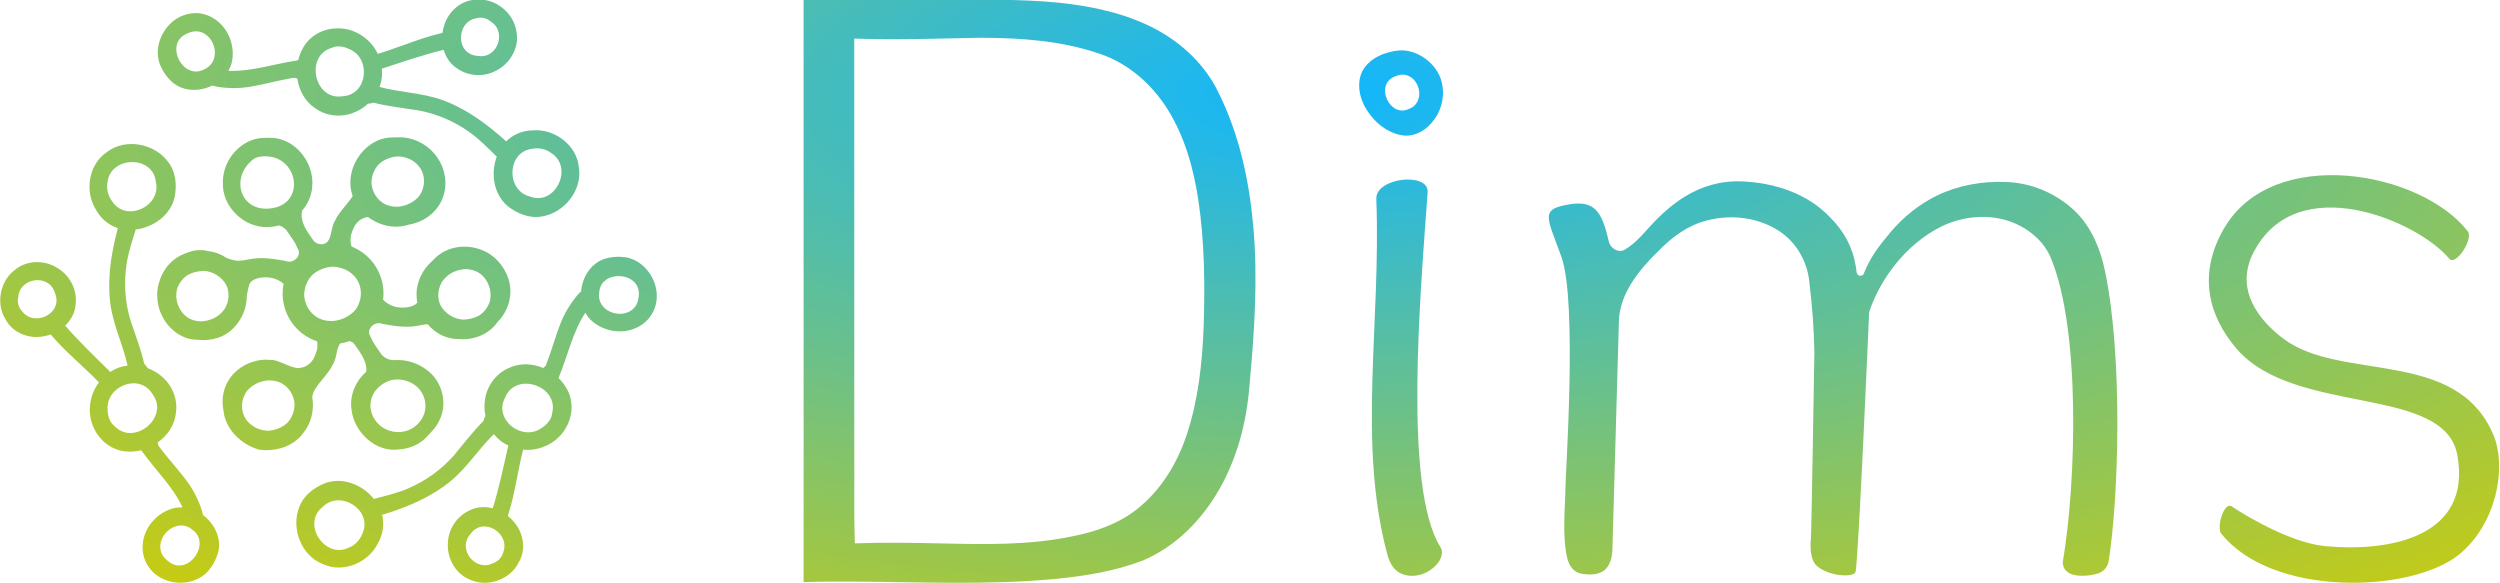 <?xml version="1.0" encoding="UTF-8" standalone="no"?>
<svg
   width="300"
   height="70"
   version="1.1"
   viewBox="0 0 79.375 18.521"
   id="svg972"
   sodipodi:docname="dims7.svg"
   inkscape:version="1.1.2 (0a00cf5339, 2022-02-04)"
   xmlns:inkscape="http://www.inkscape.org/namespaces/inkscape"
   xmlns:sodipodi="http://sodipodi.sourceforge.net/DTD/sodipodi-0.dtd"
   xmlns:xlink="http://www.w3.org/1999/xlink"
   xmlns="http://www.w3.org/2000/svg"
   xmlns:svg="http://www.w3.org/2000/svg">
  <sodipodi:namedview
     id="namedview974"
     pagecolor="#505050"
     bordercolor="#ffffff"
     borderopacity="1"
     inkscape:pageshadow="0"
     inkscape:pageopacity="0"
     inkscape:pagecheckerboard="1"
     showgrid="false"
     inkscape:zoom="2.6174242"
     inkscape:cx="113.47033"
     inkscape:cy="76.219972"
     inkscape:window-width="2302"
     inkscape:window-height="1257"
     inkscape:window-x="0"
     inkscape:window-y="38"
     inkscape:window-maximized="1"
     inkscape:current-layer="svg972"
     width="295px" />
  <defs
     id="defs968">
    <linearGradient
       id="a"
       x1="292.57"
       x2="253.2"
       y1="263.91"
       y2="351.65"
       gradientTransform="matrix(0.15,-0.085,0.087,0.147,-39.511,-11.719)"
       gradientUnits="userSpaceOnUse">
      <stop
         stop-color="#11b6ff"
         offset="0"
         id="stop963" />
      <stop
         stop-color="#d5cd00"
         offset="1"
         id="stop965" />
    </linearGradient>
    <radialGradient
       inkscape:collect="always"
       xlink:href="#a"
       id="radialGradient1044"
       gradientUnits="userSpaceOnUse"
       gradientTransform="matrix(1.564,0,0,0.558,-33.883,27.578)"
       cx="41.551"
       cy="2.964"
       fx="41.551"
       fy="2.964"
       r="39.08" />
  </defs>
  <g
     id="g1215"
     transform="matrix(1.007,0,0,1.007,10.867,-26.487)"
     style="stroke-width:0.993">
    <path
       id="path1042"
       style="fill:url(#radialGradient1044);fill-opacity:1;stroke-width:0.993"
       d="m 1.823,30.63 2e-6,4.65e-4 c -0.027,-1.18e-4 -0.054,6.18e-4 -0.081,0.002 -0.011,5.43e-4 -0.022,0.002 -0.033,0.003 -0.045,-5.71e-4 -0.09,-2.13e-4 -0.135,8.83e-4 -0.839,0.005 -1.478,0.926 -1.285,1.715 0.01,0.046 0.023,0.092 0.038,0.136 -0.097,0.153 -0.224,0.287 -0.335,0.432 -0.071,0.089 -0.138,0.183 -0.192,0.284 -0.06,0.104 -0.107,0.214 -0.128,0.334 -0.01,0.047 -0.02,0.095 -0.031,0.143 -0.006,0.023 -0.012,0.046 -0.018,0.069 -0.021,0.069 -0.051,0.133 -0.101,0.186 -0.034,0.032 -0.075,0.052 -0.118,0.062 -0.005,9.4e-4 -0.009,0.002 -0.014,0.003 -0.1,0.017 -0.211,-0.019 -0.282,-0.092 -0.018,-0.026 -0.037,-0.051 -0.055,-0.076 -0.041,-0.059 -0.081,-0.118 -0.121,-0.177 -0.086,-0.128 -0.163,-0.271 -0.198,-0.423 -0.01,-0.052 -0.016,-0.105 -0.015,-0.16 7.64e-4,-0.043 0.006,-0.085 0.014,-0.127 0.181,-0.21 0.3,-0.471 0.319,-0.757 0.077,-0.763 -0.558,-1.563 -1.351,-1.54 -0.053,-0.003 -0.105,-1.42e-4 -0.157,4.89e-4 -0.729,0.006 -1.322,0.696 -1.309,1.409 -0.031,0.758 0.665,1.436 1.419,1.404 0.118,-0.002 0.235,-0.019 0.349,-0.051 0.015,0.004 0.03,0.009 0.045,0.015 0.065,0.027 0.122,0.067 0.174,0.114 0.022,0.026 0.042,0.053 0.059,0.082 0.085,0.126 0.178,0.251 0.252,0.385 0.032,0.067 0.063,0.135 0.093,0.203 0.034,0.131 -0.055,0.267 -0.176,0.316 -0.048,0.022 -0.101,0.03 -0.153,0.026 -0.023,-0.004 -0.047,-0.009 -0.071,-0.014 -0.009,-0.003 -0.017,-0.005 -0.025,-0.008 -0.333,-0.063 -0.678,-0.117 -1.016,-0.071 -0.003,5.19e-4 -0.006,4.31e-4 -0.009,9.11e-4 -0.025,0.004 -0.049,0.007 -0.073,0.012 l -4.75e-4,7e-6 c -0.16,0.029 -0.319,0.07 -0.482,0.043 -0.089,-0.017 -0.176,-0.044 -0.261,-0.075 -0.178,-0.12 -0.383,-0.198 -0.597,-0.221 -0.029,-0.007 -0.058,-0.014 -0.087,-0.02 -0.061,-0.011 -0.123,-0.012 -0.184,-0.009 -0.07,6.96e-4 -0.14,0.009 -0.208,0.026 -0.085,0.021 -0.168,0.049 -0.249,0.082 -0.089,0.033 -0.174,0.077 -0.253,0.13 -0.205,0.134 -0.365,0.327 -0.47,0.547 -4.04e-4,7.19e-4 -8.19e-4,0.002 -0.001,0.003 -0.011,0.023 -0.022,0.047 -0.032,0.071 -0.005,0.012 -0.009,0.024 -0.014,0.036 -0.017,0.045 -0.032,0.09 -0.044,0.137 -0.045,0.146 -0.065,0.3 -0.053,0.458 0.019,0.674 0.573,1.339 1.274,1.337 0.429,0.05 0.885,-0.082 1.171,-0.418 0.247,-0.261 0.376,-0.616 0.378,-0.97 1.99e-4,-0.002 2.16e-4,-0.003 4.62e-4,-0.005 0.02,-0.115 0.042,-0.231 0.074,-0.344 0.024,-0.064 0.073,-0.113 0.13,-0.148 0.032,-0.016 0.065,-0.031 0.098,-0.043 0.031,-0.011 0.064,-0.019 0.097,-0.026 0.134,-0.024 0.273,-0.022 0.406,0.007 l 4.68e-4,4.67e-4 4.68e-4,-3e-6 c 0.007,0.002 0.014,0.004 0.022,0.005 0.122,0.034 0.236,0.093 0.331,0.177 -0.021,0.103 -0.031,0.207 -0.031,0.312 0.003,0.683 0.441,1.288 1.09,1.503 0.013,0.086 0.011,0.18 -0.007,0.266 -4.91e-4,0.004 -0.002,0.007 -0.003,0.01 -0.027,0.095 -0.063,0.188 -0.109,0.275 -0.042,0.068 -0.094,0.13 -0.157,0.179 -0.103,0.078 -0.23,0.113 -0.357,0.112 -0.016,-0.003 -0.032,-0.005 -0.048,-0.01 -0.084,-0.018 -0.165,-0.047 -0.246,-0.078 -0.068,-0.034 -0.139,-0.063 -0.211,-0.086 -0.104,-0.049 -0.211,-0.087 -0.328,-0.085 -0.011,-9.07e-4 -0.023,-0.001 -0.035,-0.002 -0.186,-0.018 -0.375,0.009 -0.553,0.071 -0.166,0.054 -0.323,0.137 -0.458,0.25 -0.17,0.139 -0.303,0.321 -0.382,0.525 -0.028,0.068 -0.05,0.139 -0.064,0.212 -0.038,0.183 -0.034,0.373 0.005,0.555 5.51e-4,0.003 8.07e-4,0.009 0.001,0.012 0.071,0.584 0.57,1.054 1.12,1.207 0.51,0.071 1.084,-0.093 1.394,-0.527 0.26,-0.314 0.352,-0.742 0.28,-1.137 0.013,-0.074 0.038,-0.146 0.073,-0.213 0.099,-0.172 0.241,-0.318 0.362,-0.477 0.071,-0.089 0.138,-0.183 0.192,-0.284 0.06,-0.104 0.107,-0.214 0.128,-0.333 0.011,-0.047 0.02,-0.095 0.031,-0.144 0.006,-0.023 0.012,-0.045 0.018,-0.068 0.018,-0.06 0.043,-0.118 0.083,-0.167 0.101,-0.015 0.201,-0.04 0.298,-0.074 0.051,0.016 0.098,0.043 0.134,0.081 0.018,0.025 0.037,0.05 0.055,0.076 0.041,0.059 0.08,0.119 0.121,0.178 0.086,0.128 0.164,0.271 0.198,0.423 0.01,0.052 0.016,0.105 0.015,0.16 -3.64e-4,0.015 -0.001,0.031 -0.003,0.046 -0.332,0.296 -0.531,0.742 -0.466,1.192 0.077,0.716 0.765,1.37 1.506,1.26 0.358,-0.022 0.703,-0.182 0.929,-0.463 0.033,-0.032 0.064,-0.066 0.093,-0.101 0.181,-0.189 0.31,-0.428 0.353,-0.688 0.077,-0.462 -0.117,-0.96 -0.492,-1.242 -0.289,-0.227 -0.661,-0.348 -1.029,-0.32 -0.078,0.001 -0.145,-0.009 -0.22,-0.038 -0.065,-0.027 -0.123,-0.068 -0.174,-0.115 -0.022,-0.026 -0.042,-0.053 -0.059,-0.082 -0.085,-0.126 -0.177,-0.251 -0.251,-0.384 -0.032,-0.067 -0.063,-0.135 -0.094,-0.203 -0.034,-0.131 0.055,-0.267 0.176,-0.316 0.048,-0.022 0.101,-0.03 0.153,-0.026 0.023,0.004 0.047,0.009 0.07,0.013 0.008,0.003 0.017,0.005 0.025,0.009 0.333,0.063 0.678,0.118 1.016,0.072 0.003,-5.1e-4 0.006,-9.36e-4 0.009,-0.002 0.026,-0.004 0.053,-0.008 0.079,-0.013 0.103,-0.019 0.206,-0.042 0.31,-0.048 0.244,0.287 0.596,0.478 0.985,0.468 0.452,0.041 0.923,-0.135 1.198,-0.505 0.008,-0.011 0.015,-0.022 0.023,-0.033 0.113,-0.112 0.205,-0.245 0.273,-0.39 0.011,-0.022 0.021,-0.045 0.03,-0.068 0.005,-0.012 0.009,-0.024 0.014,-0.036 0.104,-0.274 0.12,-0.581 0.027,-0.86 -0.132,-0.415 -0.449,-0.774 -0.861,-0.924 -0.37,-0.141 -0.804,-0.133 -1.157,0.051 l -0.005,0.003 c -0.013,0.007 -0.026,0.014 -0.04,0.022 -0.015,0.009 -0.03,0.017 -0.044,0.026 -0.001,7.41e-4 -0.003,0.002 -0.004,0.003 -0.001,7.4e-4 -0.003,0.002 -0.004,0.003 -0.106,0.067 -0.202,0.149 -0.285,0.243 -0.313,0.272 -0.514,0.674 -0.497,1.098 10e-4,0.074 0.009,0.148 0.022,0.22 -0.023,0.028 -0.052,0.051 -0.083,0.071 -0.032,0.016 -0.065,0.03 -0.098,0.042 -0.031,0.011 -0.063,0.019 -0.096,0.026 -0.134,0.024 -0.274,0.022 -0.407,-0.008 -1.99e-4,-4.1e-5 -8.9e-4,3e-6 -9.02e-4,3e-6 -0.007,-0.002 -0.014,-0.004 -0.022,-0.005 -0.141,-0.039 -0.27,-0.112 -0.372,-0.217 0.009,-0.068 0.013,-0.136 0.013,-0.204 -0.002,-0.652 -0.402,-1.236 -1.008,-1.475 -0.034,-0.107 -0.041,-0.242 -0.016,-0.362 4.5e-4,-0.004 0.002,-0.007 0.003,-0.01 0.027,-0.095 0.064,-0.188 0.11,-0.275 0.042,-0.068 0.093,-0.129 0.157,-0.178 0.078,-0.059 0.169,-0.094 0.263,-0.106 0.338,0.257 0.786,0.374 1.205,0.265 0.03,-0.007 0.059,-0.015 0.088,-0.024 0.075,-0.013 0.15,-0.032 0.222,-0.057 0.166,-0.054 0.322,-0.137 0.456,-0.25 0.17,-0.139 0.304,-0.321 0.383,-0.525 0.028,-0.068 0.049,-0.139 0.063,-0.212 0.088,-0.428 -0.048,-0.89 -0.339,-1.213 -0.187,-0.212 -0.436,-0.37 -0.708,-0.446 -0.063,-0.018 -0.127,-0.031 -0.193,-0.04 -0.001,-1.25e-4 -0.002,-1.4e-4 -0.002,-3.94e-4 -0.015,-0.002 -0.031,-0.003 -0.046,-0.004 -0.015,-0.002 -0.029,-0.003 -0.044,-0.004 -0.002,-6.1e-5 -0.003,-4.99e-4 -0.005,-4.91e-4 -0.004,-1.61e-4 -0.009,2.31e-4 -0.013,1.5e-5 -0.017,-6.62e-4 -0.035,-0.002 -0.052,-0.002 z m -4.01,2.233 c -1.029,0.184 -1.371,-0.957 -0.623,-1.534 0.098,-0.075 0.23,-0.104 0.426,-0.097 0.986,0.036 1.223,1.448 0.197,1.631 z m 3.913,-1.628 c 0.025,-3.24e-4 0.05,3.12e-4 0.074,0.002 0.111,0.008 0.212,0.032 0.315,0.078 0.152,0.068 0.284,0.184 0.366,0.325 0.057,0.102 0.092,0.217 0.094,0.334 0.01,0.18 -0.046,0.365 -0.153,0.513 -0.153,0.187 -0.391,0.302 -0.633,0.331 -0.003,4.25e-4 -0.007,3.8e-4 -0.01,9.4e-4 -0.181,0.012 -0.365,-0.026 -0.515,-0.129 -0.196,-0.132 -0.316,-0.355 -0.341,-0.583 -0.014,-0.226 0.073,-0.461 0.229,-0.626 0.096,-0.089 0.214,-0.157 0.339,-0.197 0.078,-0.026 0.156,-0.042 0.235,-0.049 z m -2.058,3.477 c 0.027,-3.08e-4 0.053,5.61e-4 0.08,0.003 0.12,0.008 0.229,0.035 0.34,0.084 0.165,0.074 0.306,0.199 0.395,0.351 0.062,0.11 0.099,0.233 0.102,0.36 0.01,0.194 -0.05,0.394 -0.165,0.554 -0.165,0.202 -0.423,0.326 -0.684,0.357 -0.004,2.66e-4 -0.008,6.93e-4 -0.011,0.001 -0.195,0.013 -0.393,-0.028 -0.555,-0.139 C -1.042,36.141 -1.172,35.9 -1.199,35.653 c -0.015,-0.244 0.079,-0.498 0.247,-0.675 0.103,-0.096 0.23,-0.17 0.366,-0.213 0.084,-0.028 0.169,-0.045 0.254,-0.053 z m 4.225,0.076 c 0.157,0.002 0.313,0.045 0.441,0.135 0.274,0.197 0.399,0.562 0.317,0.882 -0.004,0.017 -0.01,0.034 -0.015,0.051 -0.059,0.151 -0.162,0.286 -0.297,0.38 l -4.68e-4,10e-7 c -0.015,0.009 -0.031,0.018 -0.047,0.026 -0.149,0.08 -0.319,0.114 -0.487,0.118 -0.134,-0.009 -0.266,-0.05 -0.381,-0.118 -0.145,-0.083 -0.267,-0.212 -0.339,-0.361 -0.03,-0.073 -0.049,-0.149 -0.053,-0.228 -0.016,-0.176 0.031,-0.354 0.126,-0.503 0.093,-0.133 0.224,-0.241 0.377,-0.302 0.113,-0.049 0.235,-0.075 0.358,-0.081 z m -8.255,0.055 h 4.67e-4 c 0.134,0.009 0.266,0.049 0.38,0.118 0.145,0.083 0.268,0.212 0.339,0.361 0.03,0.072 0.049,0.149 0.053,0.228 0.016,0.176 -0.031,0.354 -0.127,0.503 -0.093,0.133 -0.224,0.241 -0.377,0.302 -0.113,0.049 -0.235,0.075 -0.358,0.081 -0.157,-0.002 -0.313,-0.045 -0.441,-0.135 -0.274,-0.197 -0.399,-0.562 -0.317,-0.882 0.004,-0.017 0.01,-0.034 0.015,-0.051 0.059,-0.151 0.162,-0.285 0.296,-0.379 0.015,-0.009 0.031,-0.019 0.047,-0.027 0.149,-0.079 0.319,-0.114 0.487,-0.118 z m 6.12,3.424 2e-6,4.72e-4 4.68e-4,-2e-6 c 0.213,0.004 0.424,0.083 0.586,0.221 0.033,0.028 0.064,0.059 0.092,0.092 0.109,0.136 0.176,0.303 0.185,0.476 0.007,0.107 -0.01,0.214 -0.047,0.316 -0.072,0.187 -0.213,0.35 -0.394,0.449 -0.107,0.061 -0.23,0.091 -0.352,0.103 -0.224,0.014 -0.454,-0.056 -0.629,-0.197 -0.008,-0.007 -0.015,-0.013 -0.023,-0.02 -0.061,-0.055 -0.115,-0.118 -0.159,-0.186 -5.72e-4,-0.001 -0.002,-0.002 -0.002,-0.003 -0.01,-0.015 -0.019,-0.032 -0.028,-0.049 -0.004,-0.007 -0.007,-0.014 -0.011,-0.021 -0.004,-0.007 -0.007,-0.015 -0.011,-0.022 -0.03,-0.065 -0.052,-0.134 -0.065,-0.205 -0.001,-0.005 -0.002,-0.01 -0.003,-0.017 -0.002,-0.013 -0.004,-0.028 -0.006,-0.042 -0.001,-0.009 -8.69e-4,-0.017 -0.001,-0.025 -0.001,-0.013 -0.002,-0.026 -0.003,-0.04 -0.002,-0.112 0.022,-0.223 0.068,-0.325 0.006,-0.012 0.011,-0.024 0.017,-0.036 0.002,-0.003 0.004,-0.007 0.005,-0.01 0.119,-0.217 0.336,-0.378 0.58,-0.441 0.066,-0.014 0.134,-0.021 0.201,-0.019 z m -4.071,0.029 c 0.165,-0.002 0.329,0.038 0.465,0.132 0.196,0.132 0.316,0.354 0.341,0.583 0.014,0.226 -0.073,0.461 -0.228,0.625 -0.096,0.089 -0.214,0.157 -0.339,0.197 -0.078,0.026 -0.156,0.041 -0.235,0.049 -0.025,2.62e-4 -0.05,1.43e-4 -0.075,-0.001 -0.111,-0.008 -0.212,-0.033 -0.315,-0.079 -0.152,-0.068 -0.284,-0.184 -0.366,-0.325 -0.057,-0.102 -0.092,-0.217 -0.095,-0.334 -0.01,-0.18 0.047,-0.365 0.154,-0.513 0.153,-0.187 0.391,-0.302 0.633,-0.331 0.003,-4.57e-4 0.007,-8.82e-4 0.01,-0.001 0.016,-0.001 0.033,-0.002 0.049,-0.002 z m -2.331,-11.005 c 0.618,-0.027 0.904,0.95 0.272,1.206 -0.648,0.332 -1.234,-0.781 -0.564,-1.117 0.108,-0.054 0.208,-0.086 0.291,-0.089 z M 4.342,26.859 c 0.118,-0.003 0.247,0.039 0.327,0.115 0.543,0.323 0.221,1.215 -0.411,1.089 -0.695,-0.048 -0.672,-1.082 -0.027,-1.185 0.034,-0.011 0.073,-0.018 0.112,-0.019 z m -4.462,0.906 c 0.123,-3.8e-5 0.251,0.038 0.353,0.091 0.692,0.298 0.565,1.445 -0.231,1.482 -0.883,0.142 -1.191,-1.279 -0.332,-1.527 0.064,-0.032 0.136,-0.046 0.21,-0.046 z m 6.205,3.217 c 0.175,-0.011 0.36,0.036 0.499,0.144 0.722,0.448 0.138,1.681 -0.662,1.375 -0.782,-0.192 -0.727,-1.439 0.089,-1.51 0.025,-0.004 0.049,-0.006 0.074,-0.008 z M -4.7,26.722 c -0.015,9.68e-4 -0.029,0.003 -0.044,0.004 -0.742,0.066 -1.272,0.929 -1.002,1.622 0.092,0.214 0.231,0.414 0.409,0.566 0.356,0.285 0.856,0.28 1.252,0.078 l -0.011,0.012 c 0.001,3.7e-4 0.003,9.52e-4 0.005,0.001 0.329,0.088 0.8,0.094 1.137,0.041 0.481,-0.077 0.952,-0.214 1.432,-0.293 0.034,0.007 0.069,0.016 0.106,0.026 0.052,0.37 0.236,0.718 0.554,0.931 0.365,0.268 0.869,0.311 1.278,0.12 0.146,-0.062 0.281,-0.151 0.398,-0.259 0.063,-0.001 0.12,-0.011 0.169,-0.031 0.46,0.118 0.938,0.167 1.406,0.242 0.587,0.106 1.148,0.347 1.632,0.696 0.293,0.204 0.586,0.509 0.849,0.764 -0.197,0.529 -0.099,1.179 0.339,1.555 0.303,0.24 0.697,0.406 1.089,0.33 0.711,-0.115 1.287,-0.841 1.159,-1.565 -0.07,-0.69 -0.768,-1.203 -1.443,-1.149 -0.314,0.002 -0.627,0.125 -0.847,0.348 -0.131,-0.12 -0.264,-0.237 -0.403,-0.347 -0.476,-0.389 -0.997,-0.729 -1.574,-0.945 -0.357,-0.131 -0.742,-0.199 -1.119,-0.254 -0.3,-0.045 -0.603,-0.093 -0.897,-0.17 0.07,-0.182 0.097,-0.378 0.07,-0.575 0.618,-0.202 1.315,-0.444 1.953,-0.596 0.073,0.25 0.225,0.472 0.457,0.608 0.364,0.242 0.856,0.25 1.231,0.029 0.43,-0.229 0.707,-0.739 0.603,-1.225 -0.085,-0.58 -0.665,-1.046 -1.251,-0.992 -0.484,-0.003 -0.902,0.375 -1.029,0.828 -0.023,0.07 -0.039,0.143 -0.049,0.218 -0.583,0.131 -1.144,0.364 -1.709,0.555 -0.109,0.038 -0.22,0.072 -0.331,0.105 -0.204,-0.434 -0.644,-0.754 -1.126,-0.798 -0.076,-0.008 -0.153,-0.008 -0.229,-0.002 -0.415,0.023 -0.816,0.256 -1.01,0.629 -0.066,0.116 -0.113,0.242 -0.144,0.372 -0.015,0.003 -0.031,0.006 -0.047,0.01 -0.717,0.107 -1.42,0.353 -2.153,0.325 -8e-4,-6e-5 -0.002,-3.06e-4 -0.002,-3.77e-4 0.042,-0.072 0.076,-0.149 0.1,-0.231 0.137,-0.535 -0.098,-1.148 -0.579,-1.431 -0.175,-0.106 -0.38,-0.163 -0.584,-0.157 l 2.5e-5,5.04e-4 c -0.015,4.18e-4 -0.029,7.45e-4 -0.044,0.002 z m 13.977,9.181 c -0.294,0.545 -1.28,0.287 -1.175,-0.386 0.048,-0.727 1.304,-0.658 1.248,0.091 -0.009,0.12 -0.034,0.223 -0.073,0.296 z m -4.247,7.93 c -0.058,0.103 -0.161,0.192 -0.266,0.221 -0.556,0.3 -1.155,-0.435 -0.723,-0.912 0.398,-0.572 1.273,-0.021 1.03,0.585 -0.008,0.035 -0.022,0.071 -0.041,0.106 z m 1.516,-4.293 c -0.063,0.106 -0.161,0.196 -0.259,0.256 -0.611,0.44 -1.53,-0.258 -1.152,-0.96 0.332,-0.831 1.71,-0.365 1.48,0.5 -0.005,0.071 -0.031,0.14 -0.068,0.204 z m -5.949,3.67 c -0.081,0.156 -0.216,0.29 -0.38,0.354 -0.756,0.389 -1.513,-0.745 -0.839,-1.274 0.566,-0.573 1.608,0.115 1.25,0.852 -0.009,0.023 -0.02,0.046 -0.031,0.068 z M 9.794,36.147 c 0.007,-0.013 0.013,-0.026 0.019,-0.04 0.325,-0.671 -0.143,-1.569 -0.877,-1.693 -0.231,-0.031 -0.474,-0.014 -0.696,0.06 -0.427,0.159 -0.68,0.591 -0.711,1.034 l -0.005,-0.015 c -0.001,10e-4 -0.002,0.002 -0.004,0.003 -0.244,0.237 -0.491,0.638 -0.619,0.955 -0.181,0.452 -0.305,0.927 -0.485,1.379 -0.023,0.025 -0.049,0.051 -0.077,0.077 -0.344,-0.146 -0.738,-0.166 -1.083,-0.003 -0.417,0.176 -0.713,0.586 -0.76,1.034 -0.022,0.157 -0.015,0.318 0.018,0.475 -0.031,0.055 -0.053,0.109 -0.06,0.161 -0.337,0.334 -0.625,0.719 -0.93,1.082 -0.392,0.45 -0.888,0.806 -1.436,1.042 -0.326,0.147 -0.737,0.241 -1.092,0.336 -0.352,-0.441 -0.961,-0.691 -1.509,-0.508 -0.362,0.137 -0.706,0.389 -0.843,0.765 -0.267,0.669 0.06,1.536 0.747,1.798 0.628,0.295 1.427,-0.04 1.728,-0.648 0.16,-0.27 0.215,-0.602 0.137,-0.905 0.17,-0.051 0.339,-0.105 0.505,-0.167 0.579,-0.208 1.137,-0.481 1.619,-0.865 0.296,-0.239 0.552,-0.535 0.793,-0.83 0.193,-0.234 0.389,-0.469 0.606,-0.683 0.12,0.153 0.274,0.278 0.457,0.356 -0.144,0.634 -0.295,1.356 -0.492,1.982 -0.252,-0.065 -0.521,-0.049 -0.757,0.08 -0.394,0.188 -0.654,0.606 -0.658,1.041 -0.025,0.487 0.271,0.987 0.741,1.147 0.541,0.225 1.239,-0.033 1.494,-0.564 0.251,-0.414 0.142,-0.967 -0.182,-1.309 -0.048,-0.056 -0.103,-0.107 -0.162,-0.154 0.187,-0.567 0.276,-1.168 0.402,-1.752 0.024,-0.113 0.051,-0.226 0.08,-0.338 0.477,0.049 0.978,-0.165 1.263,-0.555 0.046,-0.061 0.086,-0.127 0.12,-0.196 0.194,-0.368 0.199,-0.831 -0.02,-1.19 -0.066,-0.116 -0.149,-0.222 -0.245,-0.315 0.005,-0.015 0.011,-0.03 0.015,-0.045 0.277,-0.67 0.426,-1.399 0.827,-2.014 4.64e-4,-6.55e-4 0.001,-0.001 0.002,-0.002 0.04,0.073 0.089,0.142 0.147,0.204 0.389,0.393 1.036,0.506 1.525,0.239 0.181,-0.095 0.335,-0.242 0.435,-0.42 l -4.46e-4,-2.38e-4 c 0.007,-0.013 0.014,-0.026 0.021,-0.039 z m -15.46,7.66 c -0.308,-0.537 0.43,-1.239 0.947,-0.795 0.593,0.424 -0.128,1.455 -0.734,1.013 -0.097,-0.071 -0.172,-0.146 -0.213,-0.218 z m -4.502,-7.788 c -0.057,-0.103 -0.079,-0.238 -0.048,-0.343 0.038,-0.631 0.978,-0.753 1.156,-0.133 0.276,0.64 -0.653,1.093 -1.04,0.567 -0.026,-0.025 -0.049,-0.056 -0.068,-0.091 z m 2.85,3.551 c -0.057,-0.109 -0.081,-0.24 -0.081,-0.355 -0.052,-0.751 1.025,-1.165 1.423,-0.474 0.531,0.72 -0.591,1.645 -1.205,0.995 -0.058,-0.042 -0.103,-0.1 -0.137,-0.165 z m 0.015,-6.99 c -0.09,-0.151 -0.133,-0.336 -0.101,-0.509 0.067,-0.847 1.43,-0.893 1.525,-0.042 0.188,0.783 -0.945,1.306 -1.383,0.613 -0.015,-0.02 -0.028,-0.041 -0.041,-0.062 z m 1.157,11.537 c 0.008,0.013 0.016,0.025 0.024,0.037 0.399,0.63 1.409,0.705 1.901,0.147 0.148,-0.18 0.262,-0.395 0.316,-0.623 0.09,-0.447 -0.144,-0.889 -0.504,-1.149 l 0.016,0.004 c -3.35e-4,-0.001 -6.23e-4,-0.003 -9.6e-4,-0.005 -0.073,-0.333 -0.283,-0.754 -0.485,-1.029 -0.289,-0.392 -0.627,-0.748 -0.916,-1.139 -0.009,-0.033 -0.018,-0.069 -0.025,-0.106 0.305,-0.216 0.53,-0.539 0.573,-0.919 0.071,-0.447 -0.122,-0.915 -0.479,-1.191 -0.122,-0.102 -0.263,-0.18 -0.413,-0.235 -0.03,-0.056 -0.065,-0.102 -0.105,-0.136 -0.106,-0.463 -0.282,-0.91 -0.43,-1.36 -0.175,-0.57 -0.218,-1.179 -0.129,-1.769 0.047,-0.354 0.183,-0.754 0.29,-1.105 0.56,-0.067 1.094,-0.452 1.227,-1.014 0.075,-0.38 0.041,-0.805 -0.206,-1.119 -0.428,-0.579 -1.337,-0.758 -1.922,-0.313 -0.581,0.379 -0.718,1.234 -0.36,1.809 0.145,0.278 0.399,0.5 0.698,0.593 -0.046,0.171 -0.089,0.343 -0.124,0.517 -0.128,0.602 -0.19,1.22 -0.118,1.832 0.047,0.378 0.164,0.751 0.288,1.111 0.097,0.287 0.194,0.578 0.261,0.875 -0.194,0.021 -0.381,0.087 -0.543,0.201 -0.463,-0.456 -0.997,-0.966 -1.425,-1.462 0.188,-0.18 0.317,-0.417 0.331,-0.685 0.048,-0.434 -0.17,-0.875 -0.538,-1.107 -0.401,-0.277 -0.981,-0.29 -1.365,0.026 -0.477,0.341 -0.625,1.071 -0.308,1.567 0.219,0.432 0.747,0.63 1.208,0.535 0.073,-0.012 0.145,-0.031 0.216,-0.056 0.384,0.458 0.848,0.85 1.277,1.265 0.084,0.08 0.165,0.162 0.245,0.246 -0.293,0.38 -0.375,0.918 -0.194,1.366 0.028,0.071 0.063,0.14 0.103,0.205 0.211,0.359 0.602,0.608 1.022,0.61 0.133,0.005 0.267,-0.01 0.397,-0.042 0.01,0.012 0.019,0.025 0.03,0.037 0.424,0.589 0.965,1.1 1.276,1.764 3.12e-4,7.4e-4 5.62e-4,0.002 7.72e-4,0.002 -0.083,-0.004 -0.167,4.51e-4 -0.251,0.017 -0.539,0.123 -0.976,0.614 -1.006,1.17 -0.014,0.204 0.029,0.412 0.128,0.591 l 4.37e-4,-2.53e-4 c 0.007,0.013 0.014,0.026 0.022,0.038 z M 33.427,28.657 c 0.552,0.002 0.765,0.885 0.192,1.086 -0.592,0.269 -1.067,-0.748 -0.455,-1.019 0.098,-0.043 0.189,-0.068 0.263,-0.067 z m -0.082,-0.766 c -0.451,0.037 -0.93,0.225 -1.17,0.63 -0.217,0.415 -0.097,0.929 0.16,1.298 0.236,0.361 0.615,0.662 1.037,0.741 0.362,0.082 0.731,-0.099 0.964,-0.372 0.291,-0.322 0.425,-0.77 0.348,-1.202 -0.074,-0.471 -0.445,-0.857 -0.883,-1.021 -0.146,-0.054 -0.302,-0.08 -0.458,-0.074 z m -18.773,-1.598 c -0.056,0.03 -0.014,0.108 -0.027,0.158 1.32e-4,6.068 3.99e-4,12.137 5.32e-4,18.206 0.527,-0.018 1.055,-0.018 1.582,-0.016 2.125,0.011 4.257,0.116 6.376,-0.087 0.925,-0.091 1.854,-0.241 2.729,-0.575 1.042,-0.435 1.865,-1.278 2.42,-2.249 0.569,-0.996 0.861,-2.123 0.95,-3.261 0.155,-1.659 0.268,-3.332 0.125,-4.995 -0.13,-1.464 -0.442,-2.939 -1.107,-4.262 -0.407,-0.85 -1.125,-1.533 -1.952,-1.979 -0.947,-0.506 -2.019,-0.737 -3.077,-0.845 -1.26,-0.126 -2.529,-0.088 -3.795,-0.094 -1.399,0.001 -2.798,0.002 -4.197,0.004 -0.009,-0.002 -0.018,-0.007 -0.027,-0.005 z m 5.616,1.201 c 1.248,0.005 2.515,0.097 3.702,0.507 0.895,0.301 1.641,0.96 2.136,1.754 0.539,0.865 0.818,1.866 0.967,2.867 0.195,1.307 0.207,2.634 0.167,3.952 -0.043,1.157 -0.167,2.324 -0.532,3.428 -0.298,0.901 -0.809,1.752 -1.56,2.346 -0.589,0.472 -1.32,0.723 -2.053,0.866 -1.379,0.289 -2.798,0.253 -4.199,0.221 -0.885,-0.019 -1.771,-0.032 -2.656,-5.34e-4 -0.031,-0.938 -0.007,-1.877 -0.016,-2.816 -5.35e-4,-4.367 -0.001,-8.733 -0.002,-13.099 1.349,0.047 2.698,-0.003 4.046,-0.027 z m 12.415,5.079 c 0.15,3.957 -0.601,7.672 0.349,11.219 0.066,0.247 0.202,0.511 0.459,0.606 0.38,0.155 0.837,7.85e-4 1.099,-0.302 0.126,-0.143 0.226,-0.367 0.116,-0.541 -1.166,-1.851 -0.644,-7.881 -0.405,-11.19 0.047,-0.648 -1.644,-0.464 -1.618,0.208 z m 7.649,3.849 c 0.024,-0.848 0.624,-1.602 1.237,-2.196 0.423,-0.436 0.93,-0.82 1.528,-0.969 0.771,-0.206 1.639,-0.104 2.308,0.345 0.52,0.346 0.856,0.934 0.926,1.55 0.09,0.749 0.153,1.502 0.164,2.257 0,0 -0.093,5.75 -0.11,5.894 -0.018,0.145 -0.043,0.643 0.189,0.845 0.375,0.326 1.124,0.367 1.214,0.202 0.09,-0.165 0.433,-8.205 0.433,-8.205 0.182,-0.554 0.476,-1.069 0.84,-1.523 0.389,-0.478 0.869,-0.891 1.421,-1.169 0.688,-0.339 1.518,-0.422 2.242,-0.145 0.531,0.204 1.007,0.601 1.226,1.126 0.941,2.254 0.805,7.073 0.376,9.595 0.015,0.583 0.908,0.43 1.144,0.345 0.157,-0.062 0.275,-0.209 0.301,-0.369 0.312,-1.925 0.463,-6.392 -0.113,-9.154 -0.161,-0.773 -0.491,-1.532 -1.105,-2.032 -0.562,-0.473 -1.283,-0.755 -2.02,-0.778 -0.744,-0.029 -1.497,0.102 -2.17,0.427 -0.569,0.276 -1.072,0.686 -1.475,1.164 -0.355,0.423 -0.636,0.787 -0.836,1.299 -0.034,0.087 -0.16,0.089 -0.205,0.012 -0.04,-0.074 -0.022,-0.163 -0.047,-0.242 -0.102,-0.625 -0.377,-1.115 -0.828,-1.564 -0.701,-0.731 -1.721,-1.065 -2.728,-1.113 -1.43,-0.069 -2.378,0.792 -3.038,1.535 -0.213,0.24 -0.442,0.478 -0.724,0.636 -0.201,0.082 -0.426,-0.082 -0.471,-0.282 -0.228,-1.016 -0.487,-1.315 -1.343,-1.149 -0.815,0.158 -0.593,0.402 -0.148,1.642 0.511,1.422 0.117,6.982 0.123,7.347 0.006,0.365 -0.118,1.471 0.069,2.187 0.061,0.208 0.196,0.412 0.44,0.453 0.244,0.041 0.561,0.052 0.757,-0.143 0.167,-0.166 0.212,-0.418 0.218,-0.637 z m 19.084,-2.927 c -0.838,1.439 -0.508,2.754 0.39,3.802 1.832,2.137 6.559,1.12 6.962,3.361 0.46,2.557 -2.095,3.057 -4.161,2.865 -1.048,-0.097 -2.424,-0.901 -2.959,-1.257 -0.205,-0.136 -0.458,0.519 -0.347,0.832 1.593,2.054 6.026,1.906 7.523,0.687 1.157,-0.942 1.522,-2.725 1.078,-3.774 -1.162,-2.747 -4.797,-1.665 -6.612,-3.024 -0.739,-0.553 -1.564,-1.525 -0.952,-2.72 1.357,-2.648 5.18,-1.002 6.172,0.19 0.21,0.252 0.768,-0.625 0.59,-0.856 -1.474,-1.906 -6.145,-2.746 -7.683,-0.105 z" />
  </g>
</svg>
